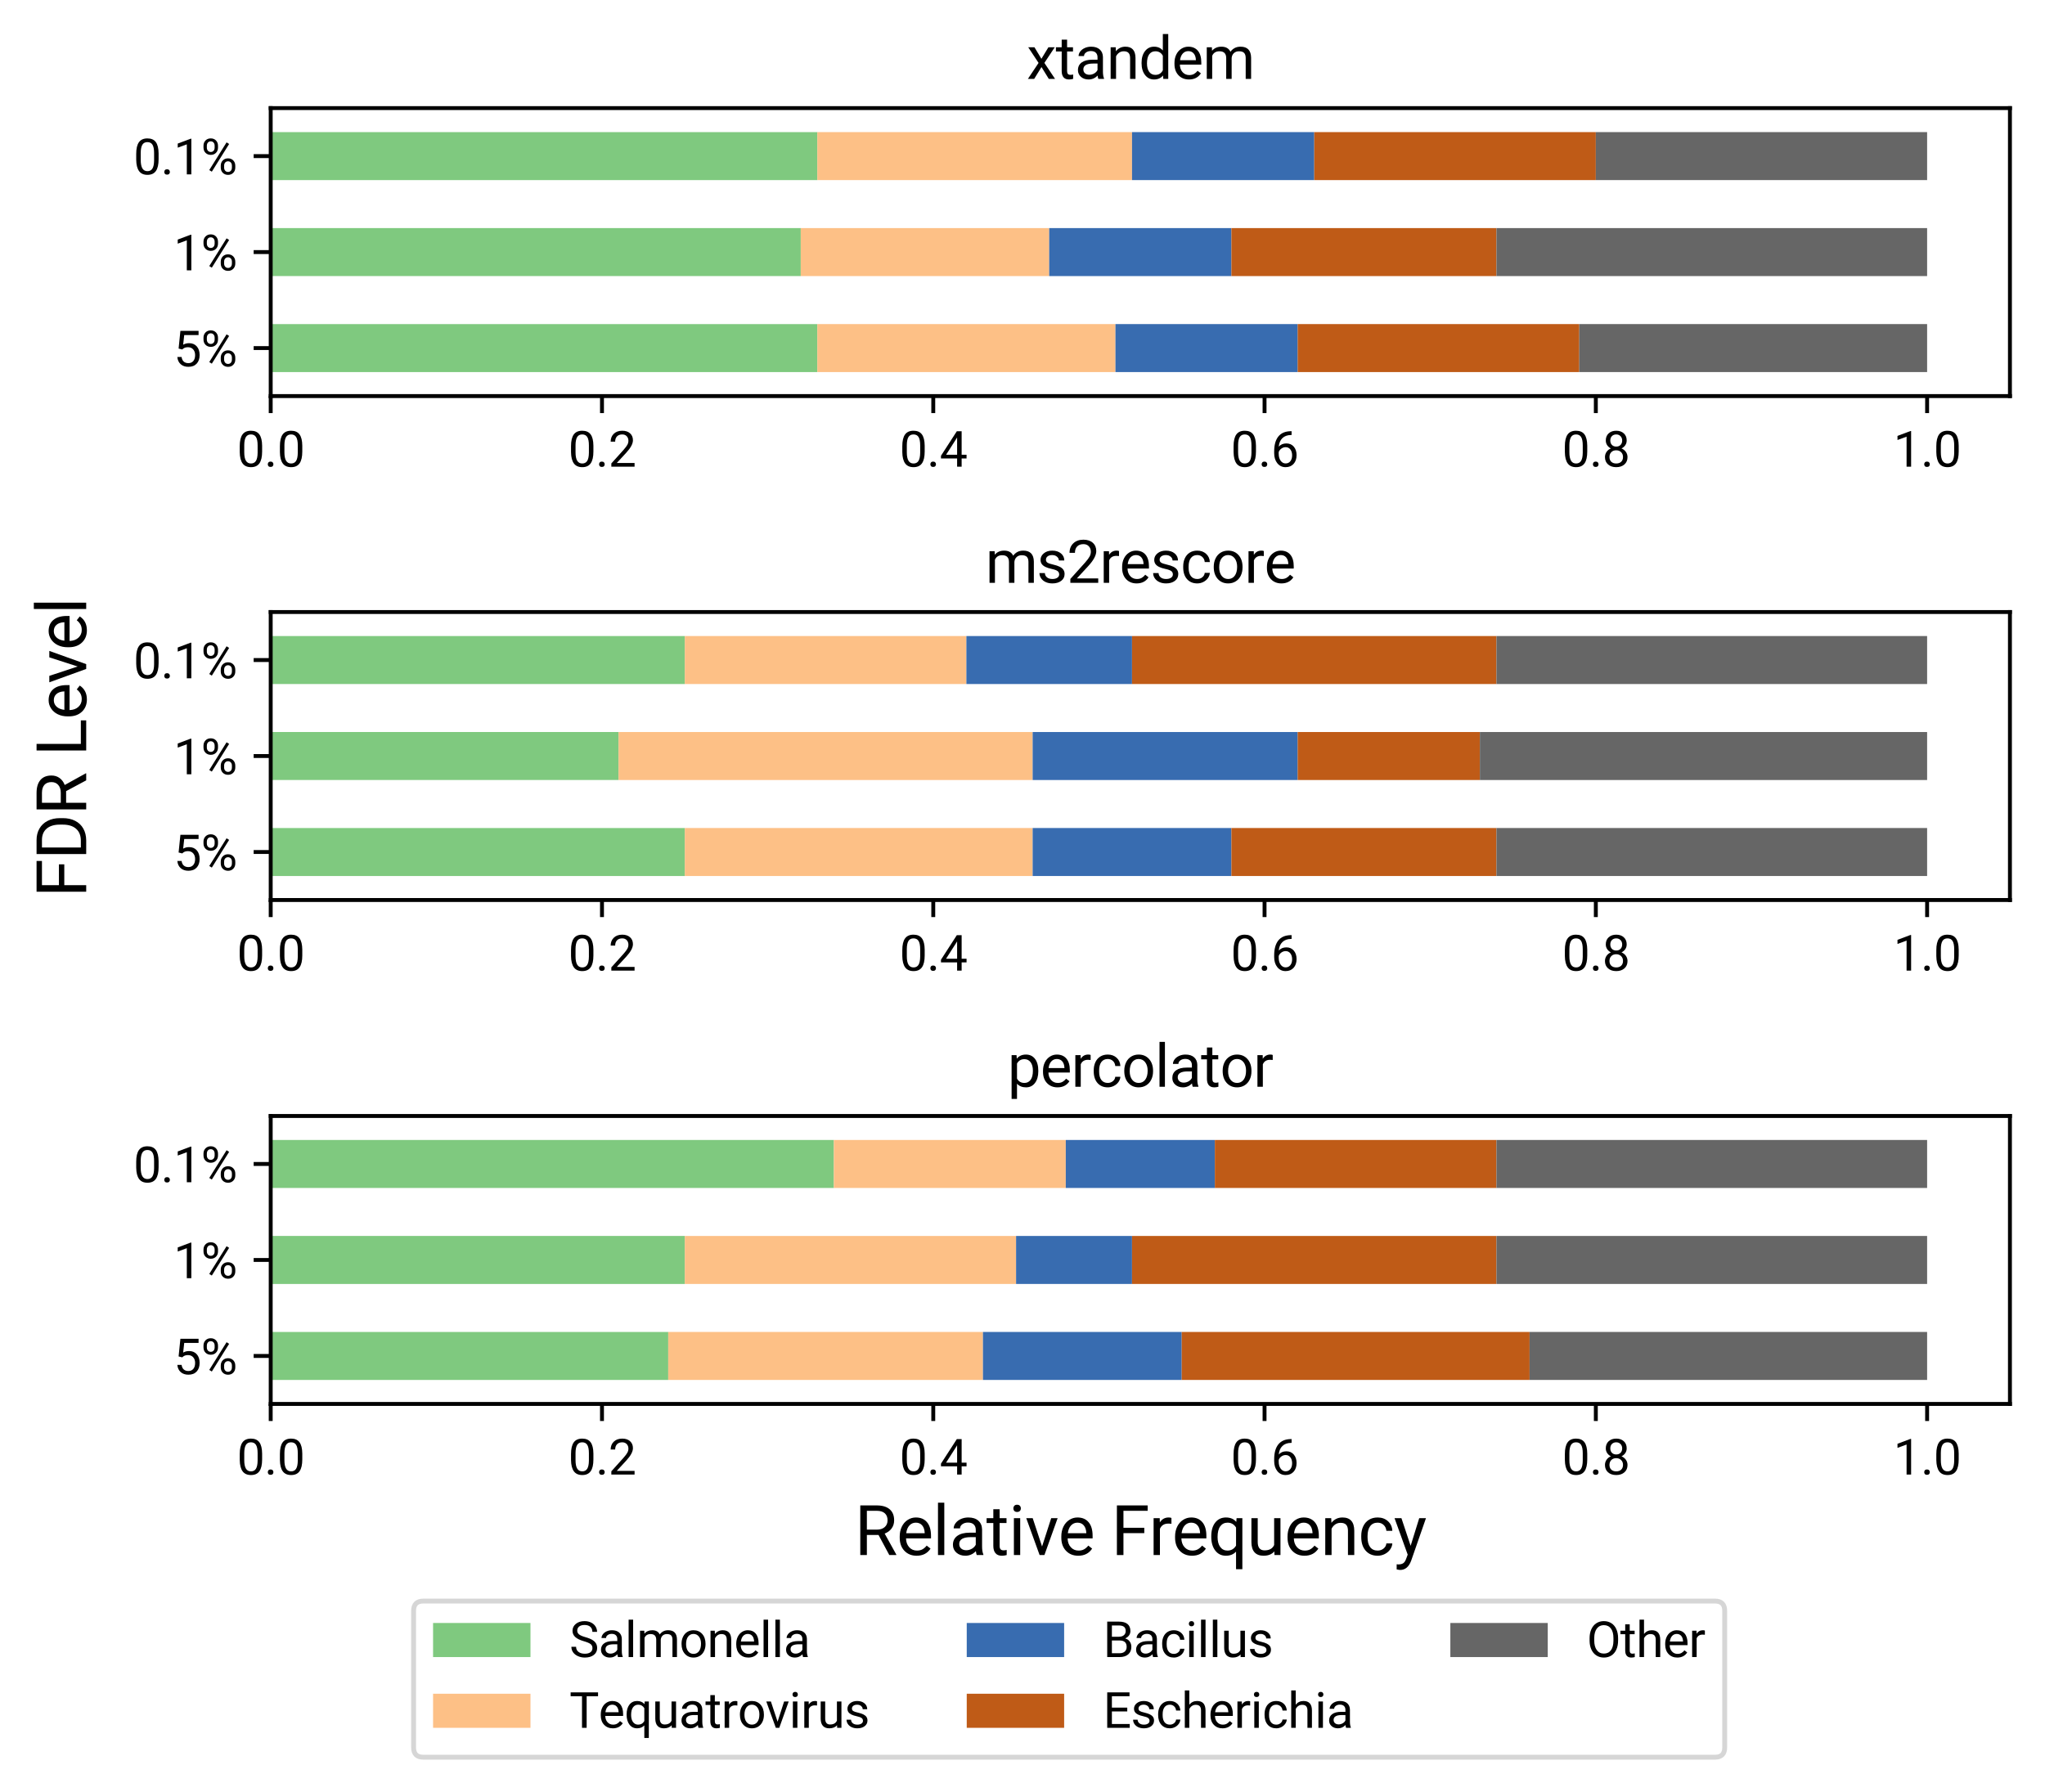 <?xml version="1.0" encoding="utf-8" standalone="no"?>
<!DOCTYPE svg PUBLIC "-//W3C//DTD SVG 1.1//EN"
  "http://www.w3.org/Graphics/SVG/1.1/DTD/svg11.dtd">
<svg xmlns:xlink="http://www.w3.org/1999/xlink" width="419.904pt" height="368.056pt" viewBox="0 0 419.904 368.056" xmlns="http://www.w3.org/2000/svg" version="1.1">
 <defs>
  <style type="text/css">*{stroke-linejoin: round; stroke-linecap: butt}</style>
 </defs>
 <g id="figure_1">
  <g id="patch_1">
   <path d="M 0 368.056 
L 419.904 368.056 
L 419.904 0 
L 0 0 
z
" style="fill: #ffffff"/>
  </g>
  <g id="axes_1">
   <g id="patch_2">
    <path d="M 55.584 81.336 
L 412.704 81.336 
L 412.704 22.2 
L 55.584 22.2 
z
" style="fill: #ffffff"/>
   </g>
   <g id="patch_3">
    <path d="M 55.584 76.408 
L 167.822 76.408 
L 167.822 66.552 
L 55.584 66.552 
z
" clip-path="url(#p99639197a6)" style="fill: #7fc97f"/>
   </g>
   <g id="patch_4">
    <path d="M 55.584 56.696 
L 164.421 56.696 
L 164.421 46.84 
L 55.584 46.84 
z
" clip-path="url(#p99639197a6)" style="fill: #7fc97f"/>
   </g>
   <g id="patch_5">
    <path d="M 55.584 36.984 
L 167.822 36.984 
L 167.822 27.128 
L 55.584 27.128 
z
" clip-path="url(#p99639197a6)" style="fill: #7fc97f"/>
   </g>
   <g id="patch_6">
    <path d="M 167.822 76.408 
L 229.042 76.408 
L 229.042 66.552 
L 167.822 66.552 
z
" clip-path="url(#p99639197a6)" style="fill: #fdc086"/>
   </g>
   <g id="patch_7">
    <path d="M 164.421 56.696 
L 215.438 56.696 
L 215.438 46.84 
L 164.421 46.84 
z
" clip-path="url(#p99639197a6)" style="fill: #fdc086"/>
   </g>
   <g id="patch_8">
    <path d="M 167.822 36.984 
L 232.443 36.984 
L 232.443 27.128 
L 167.822 27.128 
z
" clip-path="url(#p99639197a6)" style="fill: #fdc086"/>
   </g>
   <g id="patch_9">
    <path d="M 229.042 76.408 
L 266.455 76.408 
L 266.455 66.552 
L 229.042 66.552 
z
" clip-path="url(#p99639197a6)" style="fill: #386cb0"/>
   </g>
   <g id="patch_10">
    <path d="M 215.438 56.696 
L 252.85 56.696 
L 252.85 46.84 
L 215.438 46.84 
z
" clip-path="url(#p99639197a6)" style="fill: #386cb0"/>
   </g>
   <g id="patch_11">
    <path d="M 232.443 36.984 
L 269.856 36.984 
L 269.856 27.128 
L 232.443 27.128 
z
" clip-path="url(#p99639197a6)" style="fill: #386cb0"/>
   </g>
   <g id="patch_12">
    <path d="M 266.455 76.408 
L 324.274 76.408 
L 324.274 66.552 
L 266.455 66.552 
z
" clip-path="url(#p99639197a6)" style="fill: #bf5b17"/>
   </g>
   <g id="patch_13">
    <path d="M 252.85 56.696 
L 307.269 56.696 
L 307.269 46.84 
L 252.85 46.84 
z
" clip-path="url(#p99639197a6)" style="fill: #bf5b17"/>
   </g>
   <g id="patch_14">
    <path d="M 269.856 36.984 
L 327.675 36.984 
L 327.675 27.128 
L 269.856 27.128 
z
" clip-path="url(#p99639197a6)" style="fill: #bf5b17"/>
   </g>
   <g id="patch_15">
    <path d="M 324.274 76.408 
L 395.698 76.408 
L 395.698 66.552 
L 324.274 66.552 
z
" clip-path="url(#p99639197a6)" style="fill: #666666"/>
   </g>
   <g id="patch_16">
    <path d="M 307.269 56.696 
L 395.698 56.696 
L 395.698 46.84 
L 307.269 46.84 
z
" clip-path="url(#p99639197a6)" style="fill: #666666"/>
   </g>
   <g id="patch_17">
    <path d="M 327.675 36.984 
L 395.698 36.984 
L 395.698 27.128 
L 327.675 27.128 
z
" clip-path="url(#p99639197a6)" style="fill: #666666"/>
   </g>
   <g id="matplotlib.axis_1">
    <g id="xtick_1">
     <g id="line2d_1">
      <defs>
       <path id="m5ec16ab74c" d="M 0 0 
L 0 3.5 
" style="stroke: #000000; stroke-width: 0.8"/>
      </defs>
      <g>
       <use xlink:href="#m5ec16ab74c" x="55.584" y="81.336" style="stroke: #000000; stroke-width: 0.8"/>
      </g>
     </g>
     <g id="text_1">
      <!-- 0.0 -->
      <g transform="translate(48.653 95.836) scale(0.1 -0.1)">
       <defs>
        <path id="Roboto-Regular-30" d="M 3231 1941 
Q 3231 925 2884 431 
Q 2538 -63 1800 -63 
Q 1072 -63 722 420 
Q 372 903 359 1863 
L 359 2634 
Q 359 3638 706 4125 
Q 1053 4613 1794 4613 
Q 2528 4613 2875 4142 
Q 3222 3672 3231 2691 
L 3231 1941 
z
M 2653 2731 
Q 2653 3466 2447 3802 
Q 2241 4138 1794 4138 
Q 1350 4138 1147 3803 
Q 944 3469 938 2775 
L 938 1850 
Q 938 1113 1152 761 
Q 1366 409 1800 409 
Q 2228 409 2436 740 
Q 2644 1072 2653 1784 
L 2653 2731 
z
" transform="scale(0.016)"/>
        <path id="Roboto-Regular-2e" d="M 450 303 
Q 450 453 539 553 
Q 628 653 806 653 
Q 984 653 1076 553 
Q 1169 453 1169 303 
Q 1169 159 1076 62 
Q 984 -34 806 -34 
Q 628 -34 539 62 
Q 450 159 450 303 
z
" transform="scale(0.016)"/>
       </defs>
       <use xlink:href="#Roboto-Regular-30"/>
       <use xlink:href="#Roboto-Regular-2e" x="56.152"/>
       <use xlink:href="#Roboto-Regular-30" x="82.471"/>
      </g>
     </g>
    </g>
    <g id="xtick_2">
     <g id="line2d_2">
      <g>
       <use xlink:href="#m5ec16ab74c" x="123.607" y="81.336" style="stroke: #000000; stroke-width: 0.8"/>
      </g>
     </g>
     <g id="text_2">
      <!-- 0.2 -->
      <g transform="translate(116.676 95.836) scale(0.1 -0.1)">
       <defs>
        <path id="Roboto-Regular-32" d="M 3359 0 
L 378 0 
L 378 416 
L 1953 2166 
Q 2303 2563 2436 2811 
Q 2569 3059 2569 3325 
Q 2569 3681 2353 3909 
Q 2138 4138 1778 4138 
Q 1347 4138 1108 3892 
Q 869 3647 869 3209 
L 291 3209 
Q 291 3838 695 4225 
Q 1100 4613 1778 4613 
Q 2413 4613 2781 4280 
Q 3150 3947 3150 3394 
Q 3150 2722 2294 1794 
L 1075 472 
L 3359 472 
L 3359 0 
z
" transform="scale(0.016)"/>
       </defs>
       <use xlink:href="#Roboto-Regular-30"/>
       <use xlink:href="#Roboto-Regular-2e" x="56.152"/>
       <use xlink:href="#Roboto-Regular-32" x="82.471"/>
      </g>
     </g>
    </g>
    <g id="xtick_3">
     <g id="line2d_3">
      <g>
       <use xlink:href="#m5ec16ab74c" x="191.63" y="81.336" style="stroke: #000000; stroke-width: 0.8"/>
      </g>
     </g>
     <g id="text_3">
      <!-- 0.4 -->
      <g transform="translate(184.698 95.836) scale(0.1 -0.1)">
       <defs>
        <path id="Roboto-Regular-34" d="M 2819 1528 
L 3450 1528 
L 3450 1056 
L 2819 1056 
L 2819 0 
L 2238 0 
L 2238 1056 
L 166 1056 
L 166 1397 
L 2203 4550 
L 2819 4550 
L 2819 1528 
z
M 822 1528 
L 2238 1528 
L 2238 3759 
L 2169 3634 
L 822 1528 
z
" transform="scale(0.016)"/>
       </defs>
       <use xlink:href="#Roboto-Regular-30"/>
       <use xlink:href="#Roboto-Regular-2e" x="56.152"/>
       <use xlink:href="#Roboto-Regular-34" x="82.471"/>
      </g>
     </g>
    </g>
    <g id="xtick_4">
     <g id="line2d_4">
      <g>
       <use xlink:href="#m5ec16ab74c" x="259.653" y="81.336" style="stroke: #000000; stroke-width: 0.8"/>
      </g>
     </g>
     <g id="text_4">
      <!-- 0.6 -->
      <g transform="translate(252.721 95.836) scale(0.1 -0.1)">
       <defs>
        <path id="Roboto-Regular-36" d="M 2647 4553 
L 2647 4063 
L 2541 4063 
Q 1866 4050 1466 3662 
Q 1066 3275 1003 2572 
Q 1363 2984 1984 2984 
Q 2578 2984 2933 2565 
Q 3288 2147 3288 1484 
Q 3288 781 2905 359 
Q 2522 -63 1878 -63 
Q 1225 -63 819 439 
Q 413 941 413 1731 
L 413 1953 
Q 413 3209 948 3873 
Q 1484 4538 2544 4553 
L 2647 4553 
z
M 1888 2503 
Q 1591 2503 1341 2325 
Q 1091 2147 994 1878 
L 994 1666 
Q 994 1103 1247 759 
Q 1500 416 1878 416 
Q 2269 416 2492 703 
Q 2716 991 2716 1456 
Q 2716 1925 2489 2214 
Q 2263 2503 1888 2503 
z
" transform="scale(0.016)"/>
       </defs>
       <use xlink:href="#Roboto-Regular-30"/>
       <use xlink:href="#Roboto-Regular-2e" x="56.152"/>
       <use xlink:href="#Roboto-Regular-36" x="82.471"/>
      </g>
     </g>
    </g>
    <g id="xtick_5">
     <g id="line2d_5">
      <g>
       <use xlink:href="#m5ec16ab74c" x="327.675" y="81.336" style="stroke: #000000; stroke-width: 0.8"/>
      </g>
     </g>
     <g id="text_5">
      <!-- 0.8 -->
      <g transform="translate(320.744 95.836) scale(0.1 -0.1)">
       <defs>
        <path id="Roboto-Regular-38" d="M 3138 3363 
Q 3138 3022 2958 2756 
Q 2778 2491 2472 2341 
Q 2828 2188 3036 1894 
Q 3244 1600 3244 1228 
Q 3244 638 2845 287 
Q 2447 -63 1797 -63 
Q 1141 -63 745 289 
Q 350 641 350 1228 
Q 350 1597 551 1894 
Q 753 2191 1109 2344 
Q 806 2494 631 2759 
Q 456 3025 456 3363 
Q 456 3938 825 4275 
Q 1194 4613 1797 4613 
Q 2397 4613 2767 4275 
Q 3138 3938 3138 3363 
z
M 2666 1241 
Q 2666 1622 2423 1862 
Q 2181 2103 1790 2103 
Q 1400 2103 1164 1865 
Q 928 1628 928 1240 
Q 928 853 1158 631 
Q 1388 409 1797 409 
Q 2203 409 2434 632 
Q 2666 856 2666 1241 
z
M 1797 4138 
Q 1456 4138 1245 3927 
Q 1034 3716 1034 3353 
Q 1034 3006 1242 2792 
Q 1450 2578 1797 2578 
Q 2144 2578 2351 2792 
Q 2559 3006 2559 3353 
Q 2559 3700 2343 3919 
Q 2128 4138 1797 4138 
z
" transform="scale(0.016)"/>
       </defs>
       <use xlink:href="#Roboto-Regular-30"/>
       <use xlink:href="#Roboto-Regular-2e" x="56.152"/>
       <use xlink:href="#Roboto-Regular-38" x="82.471"/>
      </g>
     </g>
    </g>
    <g id="xtick_6">
     <g id="line2d_6">
      <g>
       <use xlink:href="#m5ec16ab74c" x="395.698" y="81.336" style="stroke: #000000; stroke-width: 0.8"/>
      </g>
     </g>
     <g id="text_6">
      <!-- 1.0 -->
      <g transform="translate(388.767 95.836) scale(0.1 -0.1)">
       <defs>
        <path id="Roboto-Regular-31" d="M 2278 0 
L 1697 0 
L 1697 3853 
L 531 3425 
L 531 3950 
L 2188 4572 
L 2278 4572 
L 2278 0 
z
" transform="scale(0.016)"/>
       </defs>
       <use xlink:href="#Roboto-Regular-31"/>
       <use xlink:href="#Roboto-Regular-2e" x="56.152"/>
       <use xlink:href="#Roboto-Regular-30" x="82.471"/>
      </g>
     </g>
    </g>
   </g>
   <g id="matplotlib.axis_2">
    <g id="ytick_1">
     <g id="line2d_7">
      <defs>
       <path id="m166ae9e711" d="M 0 0 
L -3.5 0 
" style="stroke: #000000; stroke-width: 0.8"/>
      </defs>
      <g>
       <use xlink:href="#m166ae9e711" x="55.584" y="71.48" style="stroke: #000000; stroke-width: 0.8"/>
      </g>
     </g>
     <g id="text_7">
      <!-- 5% -->
      <g transform="translate(35.643 75.23) scale(0.1 -0.1)">
       <defs>
        <path id="Roboto-Regular-35" d="M 644 2281 
L 875 4550 
L 3206 4550 
L 3206 4016 
L 1366 4016 
L 1228 2775 
Q 1563 2972 1988 2972 
Q 2609 2972 2975 2561 
Q 3341 2150 3341 1450 
Q 3341 747 2961 342 
Q 2581 -63 1900 -63 
Q 1297 -63 915 271 
Q 534 606 481 1197 
L 1028 1197 
Q 1081 806 1306 607 
Q 1531 409 1900 409 
Q 2303 409 2533 684 
Q 2763 959 2763 1444 
Q 2763 1900 2514 2176 
Q 2266 2453 1853 2453 
Q 1475 2453 1259 2288 
L 1106 2163 
L 644 2281 
z
" transform="scale(0.016)"/>
        <path id="Roboto-Regular-25" d="M 328 3675 
Q 328 4084 589 4350 
Q 850 4616 1259 4616 
Q 1675 4616 1933 4348 
Q 2191 4081 2191 3656 
L 2191 3434 
Q 2191 3022 1930 2761 
Q 1669 2500 1266 2500 
Q 859 2500 593 2761 
Q 328 3022 328 3456 
L 328 3675 
z
M 759 3434 
Q 759 3191 896 3033 
Q 1034 2875 1266 2875 
Q 1488 2875 1623 3028 
Q 1759 3181 1759 3447 
L 1759 3675 
Q 1759 3919 1625 4078 
Q 1491 4238 1259 4238 
Q 1028 4238 893 4078 
Q 759 3919 759 3663 
L 759 3434 
z
M 2544 1116 
Q 2544 1525 2805 1789 
Q 3066 2053 3475 2053 
Q 3884 2053 4146 1790 
Q 4409 1528 4409 1094 
L 4409 872 
Q 4409 463 4148 198 
Q 3888 -66 3481 -66 
Q 3075 -66 2809 195 
Q 2544 456 2544 891 
L 2544 1116 
z
M 2975 872 
Q 2975 625 3112 467 
Q 3250 309 3481 309 
Q 3706 309 3840 464 
Q 3975 619 3975 884 
L 3975 1116 
Q 3975 1363 3839 1519 
Q 3703 1675 3475 1675 
Q 3253 1675 3114 1520 
Q 2975 1366 2975 1103 
L 2975 872 
z
M 1397 344 
L 1069 550 
L 3291 4106 
L 3619 3900 
L 1397 344 
z
" transform="scale(0.016)"/>
       </defs>
       <use xlink:href="#Roboto-Regular-35"/>
       <use xlink:href="#Roboto-Regular-25" x="56.152"/>
      </g>
     </g>
    </g>
    <g id="ytick_2">
     <g id="line2d_8">
      <g>
       <use xlink:href="#m166ae9e711" x="55.584" y="51.768" style="stroke: #000000; stroke-width: 0.8"/>
      </g>
     </g>
     <g id="text_8">
      <!-- 1% -->
      <g transform="translate(35.643 55.518) scale(0.1 -0.1)">
       <use xlink:href="#Roboto-Regular-31"/>
       <use xlink:href="#Roboto-Regular-25" x="56.152"/>
      </g>
     </g>
    </g>
    <g id="ytick_3">
     <g id="line2d_9">
      <g>
       <use xlink:href="#m166ae9e711" x="55.584" y="32.056" style="stroke: #000000; stroke-width: 0.8"/>
      </g>
     </g>
     <g id="text_9">
      <!-- 0.1% -->
      <g transform="translate(27.396 35.806) scale(0.1 -0.1)">
       <use xlink:href="#Roboto-Regular-30"/>
       <use xlink:href="#Roboto-Regular-2e" x="56.152"/>
       <use xlink:href="#Roboto-Regular-31" x="82.471"/>
       <use xlink:href="#Roboto-Regular-25" x="138.623"/>
      </g>
     </g>
    </g>
   </g>
   <g id="patch_18">
    <path d="M 55.584 81.336 
L 55.584 22.2 
" style="fill: none; stroke: #000000; stroke-width: 0.8; stroke-linejoin: miter; stroke-linecap: square"/>
   </g>
   <g id="patch_19">
    <path d="M 412.704 81.336 
L 412.704 22.2 
" style="fill: none; stroke: #000000; stroke-width: 0.8; stroke-linejoin: miter; stroke-linecap: square"/>
   </g>
   <g id="patch_20">
    <path d="M 55.584 81.336 
L 412.704 81.336 
" style="fill: none; stroke: #000000; stroke-width: 0.8; stroke-linejoin: miter; stroke-linecap: square"/>
   </g>
   <g id="patch_21">
    <path d="M 55.584 22.2 
L 412.704 22.2 
" style="fill: none; stroke: #000000; stroke-width: 0.8; stroke-linejoin: miter; stroke-linecap: square"/>
   </g>
   <g id="text_10">
    <!-- xtandem -->
    <g transform="translate(210.815 16.2) scale(0.12 -0.12)">
     <defs>
      <path id="Roboto-Regular-78" d="M 1572 2147 
L 2322 3381 
L 2997 3381 
L 1891 1709 
L 3031 0 
L 2363 0 
L 1581 1266 
L 800 0 
L 128 0 
L 1269 1709 
L 163 3381 
L 831 3381 
L 1572 2147 
z
" transform="scale(0.016)"/>
      <path id="Roboto-Regular-74" d="M 1222 4200 
L 1222 3381 
L 1853 3381 
L 1853 2934 
L 1222 2934 
L 1222 838 
Q 1222 634 1306 532 
Q 1391 431 1594 431 
Q 1694 431 1869 469 
L 1869 0 
Q 1641 -63 1425 -63 
Q 1038 -63 841 171 
Q 644 406 644 838 
L 644 2934 
L 28 2934 
L 28 3381 
L 644 3381 
L 644 4200 
L 1222 4200 
z
" transform="scale(0.016)"/>
      <path id="Roboto-Regular-61" d="M 2525 0 
Q 2475 100 2444 356 
Q 2041 -63 1481 -63 
Q 981 -63 661 220 
Q 341 503 341 938 
Q 341 1466 742 1758 
Q 1144 2050 1872 2050 
L 2434 2050 
L 2434 2316 
Q 2434 2619 2253 2798 
Q 2072 2978 1719 2978 
Q 1409 2978 1200 2822 
Q 991 2666 991 2444 
L 409 2444 
Q 409 2697 589 2933 
Q 769 3169 1076 3306 
Q 1384 3444 1753 3444 
Q 2338 3444 2669 3151 
Q 3000 2859 3013 2347 
L 3013 791 
Q 3013 325 3131 50 
L 3131 0 
L 2525 0 
z
M 1566 441 
Q 1838 441 2081 581 
Q 2325 722 2434 947 
L 2434 1641 
L 1981 1641 
Q 919 1641 919 1019 
Q 919 747 1100 594 
Q 1281 441 1566 441 
z
" transform="scale(0.016)"/>
      <path id="Roboto-Regular-6e" d="M 984 3381 
L 1003 2956 
Q 1391 3444 2016 3444 
Q 3088 3444 3097 2234 
L 3097 0 
L 2519 0 
L 2519 2238 
Q 2516 2603 2352 2778 
Q 2188 2953 1841 2953 
Q 1559 2953 1346 2803 
Q 1134 2653 1016 2409 
L 1016 0 
L 438 0 
L 438 3381 
L 984 3381 
z
" transform="scale(0.016)"/>
      <path id="Roboto-Regular-64" d="M 297 1719 
Q 297 2497 665 2970 
Q 1034 3444 1631 3444 
Q 2225 3444 2572 3038 
L 2572 4800 
L 3150 4800 
L 3150 0 
L 2619 0 
L 2591 363 
Q 2244 -63 1625 -63 
Q 1038 -63 667 418 
Q 297 900 297 1675 
L 297 1719 
z
M 875 1653 
Q 875 1078 1112 753 
Q 1350 428 1769 428 
Q 2319 428 2572 922 
L 2572 2475 
Q 2313 2953 1775 2953 
Q 1350 2953 1112 2625 
Q 875 2297 875 1653 
z
" transform="scale(0.016)"/>
      <path id="Roboto-Regular-65" d="M 1841 -63 
Q 1153 -63 722 389 
Q 291 841 291 1597 
L 291 1703 
Q 291 2206 483 2601 
Q 675 2997 1020 3220 
Q 1366 3444 1769 3444 
Q 2428 3444 2793 3009 
Q 3159 2575 3159 1766 
L 3159 1525 
L 869 1525 
Q 881 1025 1161 717 
Q 1441 409 1872 409 
Q 2178 409 2390 534 
Q 2603 659 2763 866 
L 3116 591 
Q 2691 -63 1841 -63 
z
M 1769 2969 
Q 1419 2969 1181 2714 
Q 944 2459 888 2000 
L 2581 2000 
L 2581 2044 
Q 2556 2484 2343 2726 
Q 2131 2969 1769 2969 
z
" transform="scale(0.016)"/>
      <path id="Roboto-Regular-6d" d="M 981 3381 
L 997 3006 
Q 1369 3444 2000 3444 
Q 2709 3444 2966 2900 
Q 3134 3144 3404 3294 
Q 3675 3444 4044 3444 
Q 5156 3444 5175 2266 
L 5175 0 
L 4597 0 
L 4597 2231 
Q 4597 2594 4431 2773 
Q 4266 2953 3875 2953 
Q 3553 2953 3340 2761 
Q 3128 2569 3094 2244 
L 3094 0 
L 2513 0 
L 2513 2216 
Q 2513 2953 1791 2953 
Q 1222 2953 1013 2469 
L 1013 0 
L 434 0 
L 434 3381 
L 981 3381 
z
" transform="scale(0.016)"/>
     </defs>
     <use xlink:href="#Roboto-Regular-78"/>
     <use xlink:href="#Roboto-Regular-74" x="49.561"/>
     <use xlink:href="#Roboto-Regular-61" x="82.227"/>
     <use xlink:href="#Roboto-Regular-6e" x="136.621"/>
     <use xlink:href="#Roboto-Regular-64" x="191.797"/>
     <use xlink:href="#Roboto-Regular-65" x="248.193"/>
     <use xlink:href="#Roboto-Regular-6d" x="301.172"/>
    </g>
   </g>
  </g>
  <g id="axes_2">
   <g id="patch_22">
    <path d="M 55.584 184.824 
L 412.704 184.824 
L 412.704 125.688 
L 55.584 125.688 
z
" style="fill: #ffffff"/>
   </g>
   <g id="patch_23">
    <path d="M 55.584 179.896 
L 140.613 179.896 
L 140.613 170.04 
L 55.584 170.04 
z
" clip-path="url(#pffa9eb3786)" style="fill: #7fc97f"/>
   </g>
   <g id="patch_24">
    <path d="M 55.584 160.184 
L 127.008 160.184 
L 127.008 150.328 
L 55.584 150.328 
z
" clip-path="url(#pffa9eb3786)" style="fill: #7fc97f"/>
   </g>
   <g id="patch_25">
    <path d="M 55.584 140.472 
L 140.613 140.472 
L 140.613 130.616 
L 55.584 130.616 
z
" clip-path="url(#pffa9eb3786)" style="fill: #7fc97f"/>
   </g>
   <g id="patch_26">
    <path d="M 140.613 179.896 
L 212.037 179.896 
L 212.037 170.04 
L 140.613 170.04 
z
" clip-path="url(#pffa9eb3786)" style="fill: #fdc086"/>
   </g>
   <g id="patch_27">
    <path d="M 127.008 160.184 
L 212.037 160.184 
L 212.037 150.328 
L 127.008 150.328 
z
" clip-path="url(#pffa9eb3786)" style="fill: #fdc086"/>
   </g>
   <g id="patch_28">
    <path d="M 140.613 140.472 
L 198.432 140.472 
L 198.432 130.616 
L 140.613 130.616 
z
" clip-path="url(#pffa9eb3786)" style="fill: #fdc086"/>
   </g>
   <g id="patch_29">
    <path d="M 212.037 179.896 
L 252.85 179.896 
L 252.85 170.04 
L 212.037 170.04 
z
" clip-path="url(#pffa9eb3786)" style="fill: #386cb0"/>
   </g>
   <g id="patch_30">
    <path d="M 212.037 160.184 
L 266.455 160.184 
L 266.455 150.328 
L 212.037 150.328 
z
" clip-path="url(#pffa9eb3786)" style="fill: #386cb0"/>
   </g>
   <g id="patch_31">
    <path d="M 198.432 140.472 
L 232.443 140.472 
L 232.443 130.616 
L 198.432 130.616 
z
" clip-path="url(#pffa9eb3786)" style="fill: #386cb0"/>
   </g>
   <g id="patch_32">
    <path d="M 252.85 179.896 
L 307.269 179.896 
L 307.269 170.04 
L 252.85 170.04 
z
" clip-path="url(#pffa9eb3786)" style="fill: #bf5b17"/>
   </g>
   <g id="patch_33">
    <path d="M 266.455 160.184 
L 303.867 160.184 
L 303.867 150.328 
L 266.455 150.328 
z
" clip-path="url(#pffa9eb3786)" style="fill: #bf5b17"/>
   </g>
   <g id="patch_34">
    <path d="M 232.443 140.472 
L 307.269 140.472 
L 307.269 130.616 
L 232.443 130.616 
z
" clip-path="url(#pffa9eb3786)" style="fill: #bf5b17"/>
   </g>
   <g id="patch_35">
    <path d="M 307.269 179.896 
L 395.698 179.896 
L 395.698 170.04 
L 307.269 170.04 
z
" clip-path="url(#pffa9eb3786)" style="fill: #666666"/>
   </g>
   <g id="patch_36">
    <path d="M 303.867 160.184 
L 395.698 160.184 
L 395.698 150.328 
L 303.867 150.328 
z
" clip-path="url(#pffa9eb3786)" style="fill: #666666"/>
   </g>
   <g id="patch_37">
    <path d="M 307.269 140.472 
L 395.698 140.472 
L 395.698 130.616 
L 307.269 130.616 
z
" clip-path="url(#pffa9eb3786)" style="fill: #666666"/>
   </g>
   <g id="matplotlib.axis_3">
    <g id="xtick_7">
     <g id="line2d_10">
      <g>
       <use xlink:href="#m5ec16ab74c" x="55.584" y="184.824" style="stroke: #000000; stroke-width: 0.8"/>
      </g>
     </g>
     <g id="text_11">
      <!-- 0.0 -->
      <g transform="translate(48.653 199.324) scale(0.1 -0.1)">
       <use xlink:href="#Roboto-Regular-30"/>
       <use xlink:href="#Roboto-Regular-2e" x="56.152"/>
       <use xlink:href="#Roboto-Regular-30" x="82.471"/>
      </g>
     </g>
    </g>
    <g id="xtick_8">
     <g id="line2d_11">
      <g>
       <use xlink:href="#m5ec16ab74c" x="123.607" y="184.824" style="stroke: #000000; stroke-width: 0.8"/>
      </g>
     </g>
     <g id="text_12">
      <!-- 0.2 -->
      <g transform="translate(116.676 199.324) scale(0.1 -0.1)">
       <use xlink:href="#Roboto-Regular-30"/>
       <use xlink:href="#Roboto-Regular-2e" x="56.152"/>
       <use xlink:href="#Roboto-Regular-32" x="82.471"/>
      </g>
     </g>
    </g>
    <g id="xtick_9">
     <g id="line2d_12">
      <g>
       <use xlink:href="#m5ec16ab74c" x="191.63" y="184.824" style="stroke: #000000; stroke-width: 0.8"/>
      </g>
     </g>
     <g id="text_13">
      <!-- 0.4 -->
      <g transform="translate(184.698 199.324) scale(0.1 -0.1)">
       <use xlink:href="#Roboto-Regular-30"/>
       <use xlink:href="#Roboto-Regular-2e" x="56.152"/>
       <use xlink:href="#Roboto-Regular-34" x="82.471"/>
      </g>
     </g>
    </g>
    <g id="xtick_10">
     <g id="line2d_13">
      <g>
       <use xlink:href="#m5ec16ab74c" x="259.653" y="184.824" style="stroke: #000000; stroke-width: 0.8"/>
      </g>
     </g>
     <g id="text_14">
      <!-- 0.6 -->
      <g transform="translate(252.721 199.324) scale(0.1 -0.1)">
       <use xlink:href="#Roboto-Regular-30"/>
       <use xlink:href="#Roboto-Regular-2e" x="56.152"/>
       <use xlink:href="#Roboto-Regular-36" x="82.471"/>
      </g>
     </g>
    </g>
    <g id="xtick_11">
     <g id="line2d_14">
      <g>
       <use xlink:href="#m5ec16ab74c" x="327.675" y="184.824" style="stroke: #000000; stroke-width: 0.8"/>
      </g>
     </g>
     <g id="text_15">
      <!-- 0.8 -->
      <g transform="translate(320.744 199.324) scale(0.1 -0.1)">
       <use xlink:href="#Roboto-Regular-30"/>
       <use xlink:href="#Roboto-Regular-2e" x="56.152"/>
       <use xlink:href="#Roboto-Regular-38" x="82.471"/>
      </g>
     </g>
    </g>
    <g id="xtick_12">
     <g id="line2d_15">
      <g>
       <use xlink:href="#m5ec16ab74c" x="395.698" y="184.824" style="stroke: #000000; stroke-width: 0.8"/>
      </g>
     </g>
     <g id="text_16">
      <!-- 1.0 -->
      <g transform="translate(388.767 199.324) scale(0.1 -0.1)">
       <use xlink:href="#Roboto-Regular-31"/>
       <use xlink:href="#Roboto-Regular-2e" x="56.152"/>
       <use xlink:href="#Roboto-Regular-30" x="82.471"/>
      </g>
     </g>
    </g>
   </g>
   <g id="matplotlib.axis_4">
    <g id="ytick_4">
     <g id="line2d_16">
      <g>
       <use xlink:href="#m166ae9e711" x="55.584" y="174.968" style="stroke: #000000; stroke-width: 0.8"/>
      </g>
     </g>
     <g id="text_17">
      <!-- 5% -->
      <g transform="translate(35.643 178.718) scale(0.1 -0.1)">
       <use xlink:href="#Roboto-Regular-35"/>
       <use xlink:href="#Roboto-Regular-25" x="56.152"/>
      </g>
     </g>
    </g>
    <g id="ytick_5">
     <g id="line2d_17">
      <g>
       <use xlink:href="#m166ae9e711" x="55.584" y="155.256" style="stroke: #000000; stroke-width: 0.8"/>
      </g>
     </g>
     <g id="text_18">
      <!-- 1% -->
      <g transform="translate(35.643 159.006) scale(0.1 -0.1)">
       <use xlink:href="#Roboto-Regular-31"/>
       <use xlink:href="#Roboto-Regular-25" x="56.152"/>
      </g>
     </g>
    </g>
    <g id="ytick_6">
     <g id="line2d_18">
      <g>
       <use xlink:href="#m166ae9e711" x="55.584" y="135.544" style="stroke: #000000; stroke-width: 0.8"/>
      </g>
     </g>
     <g id="text_19">
      <!-- 0.1% -->
      <g transform="translate(27.396 139.294) scale(0.1 -0.1)">
       <use xlink:href="#Roboto-Regular-30"/>
       <use xlink:href="#Roboto-Regular-2e" x="56.152"/>
       <use xlink:href="#Roboto-Regular-31" x="82.471"/>
       <use xlink:href="#Roboto-Regular-25" x="138.623"/>
      </g>
     </g>
    </g>
   </g>
   <g id="patch_38">
    <path d="M 55.584 184.824 
L 55.584 125.688 
" style="fill: none; stroke: #000000; stroke-width: 0.8; stroke-linejoin: miter; stroke-linecap: square"/>
   </g>
   <g id="patch_39">
    <path d="M 412.704 184.824 
L 412.704 125.688 
" style="fill: none; stroke: #000000; stroke-width: 0.8; stroke-linejoin: miter; stroke-linecap: square"/>
   </g>
   <g id="patch_40">
    <path d="M 55.584 184.824 
L 412.704 184.824 
" style="fill: none; stroke: #000000; stroke-width: 0.8; stroke-linejoin: miter; stroke-linecap: square"/>
   </g>
   <g id="patch_41">
    <path d="M 55.584 125.688 
L 412.704 125.688 
" style="fill: none; stroke: #000000; stroke-width: 0.8; stroke-linejoin: miter; stroke-linecap: square"/>
   </g>
   <g id="text_20">
    <!-- ms2rescore -->
    <g transform="translate(202.347 119.688) scale(0.12 -0.12)">
     <defs>
      <path id="Roboto-Regular-73" d="M 2406 897 
Q 2406 1131 2229 1261 
Q 2053 1391 1614 1484 
Q 1175 1578 917 1709 
Q 659 1841 536 2022 
Q 413 2203 413 2453 
Q 413 2869 764 3156 
Q 1116 3444 1663 3444 
Q 2238 3444 2595 3147 
Q 2953 2850 2953 2388 
L 2372 2388 
Q 2372 2625 2170 2797 
Q 1969 2969 1663 2969 
Q 1347 2969 1169 2831 
Q 991 2694 991 2472 
Q 991 2263 1156 2156 
Q 1322 2050 1755 1953 
Q 2188 1856 2456 1722 
Q 2725 1588 2854 1398 
Q 2984 1209 2984 938 
Q 2984 484 2621 210 
Q 2259 -63 1681 -63 
Q 1275 -63 962 81 
Q 650 225 473 483 
Q 297 741 297 1041 
L 875 1041 
Q 891 750 1108 579 
Q 1325 409 1681 409 
Q 2009 409 2207 542 
Q 2406 675 2406 897 
z
" transform="scale(0.016)"/>
      <path id="Roboto-Regular-72" d="M 2072 2863 
Q 1941 2884 1788 2884 
Q 1219 2884 1016 2400 
L 1016 0 
L 438 0 
L 438 3381 
L 1000 3381 
L 1009 2991 
Q 1294 3444 1816 3444 
Q 1984 3444 2072 3400 
L 2072 2863 
z
" transform="scale(0.016)"/>
      <path id="Roboto-Regular-63" d="M 1794 409 
Q 2103 409 2334 596 
Q 2566 784 2591 1066 
L 3138 1066 
Q 3122 775 2937 512 
Q 2753 250 2445 93 
Q 2138 -63 1794 -63 
Q 1103 -63 695 398 
Q 288 859 288 1659 
L 288 1756 
Q 288 2250 469 2634 
Q 650 3019 989 3231 
Q 1328 3444 1791 3444 
Q 2359 3444 2736 3103 
Q 3113 2763 3138 2219 
L 2591 2219 
Q 2566 2547 2342 2758 
Q 2119 2969 1791 2969 
Q 1350 2969 1108 2651 
Q 866 2334 866 1734 
L 866 1625 
Q 866 1041 1106 725 
Q 1347 409 1794 409 
z
" transform="scale(0.016)"/>
      <path id="Roboto-Regular-6f" d="M 284 1722 
Q 284 2219 479 2616 
Q 675 3013 1023 3228 
Q 1372 3444 1819 3444 
Q 2509 3444 2936 2966 
Q 3363 2488 3363 1694 
L 3363 1653 
Q 3363 1159 3173 767 
Q 2984 375 2632 156 
Q 2281 -63 1825 -63 
Q 1138 -63 711 415 
Q 284 894 284 1681 
L 284 1722 
z
M 866 1653 
Q 866 1091 1127 750 
Q 1388 409 1825 409 
Q 2266 409 2525 754 
Q 2784 1100 2784 1722 
Q 2784 2278 2520 2623 
Q 2256 2969 1819 2969 
Q 1391 2969 1128 2628 
Q 866 2288 866 1653 
z
" transform="scale(0.016)"/>
     </defs>
     <use xlink:href="#Roboto-Regular-6d"/>
     <use xlink:href="#Roboto-Regular-73" x="87.646"/>
     <use xlink:href="#Roboto-Regular-32" x="139.209"/>
     <use xlink:href="#Roboto-Regular-72" x="195.361"/>
     <use xlink:href="#Roboto-Regular-65" x="229.199"/>
     <use xlink:href="#Roboto-Regular-73" x="282.178"/>
     <use xlink:href="#Roboto-Regular-63" x="333.74"/>
     <use xlink:href="#Roboto-Regular-6f" x="386.084"/>
     <use xlink:href="#Roboto-Regular-72" x="443.115"/>
     <use xlink:href="#Roboto-Regular-65" x="476.953"/>
    </g>
   </g>
  </g>
  <g id="axes_3">
   <g id="patch_42">
    <path d="M 55.584 288.312 
L 412.704 288.312 
L 412.704 229.176 
L 55.584 229.176 
z
" style="fill: #ffffff"/>
   </g>
   <g id="patch_43">
    <path d="M 55.584 283.384 
L 137.211 283.384 
L 137.211 273.528 
L 55.584 273.528 
z
" clip-path="url(#pefccb8ba8b)" style="fill: #7fc97f"/>
   </g>
   <g id="patch_44">
    <path d="M 55.584 263.672 
L 140.613 263.672 
L 140.613 253.816 
L 55.584 253.816 
z
" clip-path="url(#pefccb8ba8b)" style="fill: #7fc97f"/>
   </g>
   <g id="patch_45">
    <path d="M 55.584 243.96 
L 171.223 243.96 
L 171.223 234.104 
L 55.584 234.104 
z
" clip-path="url(#pefccb8ba8b)" style="fill: #7fc97f"/>
   </g>
   <g id="patch_46">
    <path d="M 137.211 283.384 
L 201.833 283.384 
L 201.833 273.528 
L 137.211 273.528 
z
" clip-path="url(#pefccb8ba8b)" style="fill: #fdc086"/>
   </g>
   <g id="patch_47">
    <path d="M 140.613 263.672 
L 208.635 263.672 
L 208.635 253.816 
L 140.613 253.816 
z
" clip-path="url(#pefccb8ba8b)" style="fill: #fdc086"/>
   </g>
   <g id="patch_48">
    <path d="M 171.223 243.96 
L 218.839 243.96 
L 218.839 234.104 
L 171.223 234.104 
z
" clip-path="url(#pefccb8ba8b)" style="fill: #fdc086"/>
   </g>
   <g id="patch_49">
    <path d="M 201.833 283.384 
L 242.647 283.384 
L 242.647 273.528 
L 201.833 273.528 
z
" clip-path="url(#pefccb8ba8b)" style="fill: #386cb0"/>
   </g>
   <g id="patch_50">
    <path d="M 208.635 263.672 
L 232.443 263.672 
L 232.443 253.816 
L 208.635 253.816 
z
" clip-path="url(#pefccb8ba8b)" style="fill: #386cb0"/>
   </g>
   <g id="patch_51">
    <path d="M 218.839 243.96 
L 249.449 243.96 
L 249.449 234.104 
L 218.839 234.104 
z
" clip-path="url(#pefccb8ba8b)" style="fill: #386cb0"/>
   </g>
   <g id="patch_52">
    <path d="M 242.647 283.384 
L 314.071 283.384 
L 314.071 273.528 
L 242.647 273.528 
z
" clip-path="url(#pefccb8ba8b)" style="fill: #bf5b17"/>
   </g>
   <g id="patch_53">
    <path d="M 232.443 263.672 
L 307.269 263.672 
L 307.269 253.816 
L 232.443 253.816 
z
" clip-path="url(#pefccb8ba8b)" style="fill: #bf5b17"/>
   </g>
   <g id="patch_54">
    <path d="M 249.449 243.96 
L 307.269 243.96 
L 307.269 234.104 
L 249.449 234.104 
z
" clip-path="url(#pefccb8ba8b)" style="fill: #bf5b17"/>
   </g>
   <g id="patch_55">
    <path d="M 314.071 283.384 
L 395.698 283.384 
L 395.698 273.528 
L 314.071 273.528 
z
" clip-path="url(#pefccb8ba8b)" style="fill: #666666"/>
   </g>
   <g id="patch_56">
    <path d="M 307.269 263.672 
L 395.698 263.672 
L 395.698 253.816 
L 307.269 253.816 
z
" clip-path="url(#pefccb8ba8b)" style="fill: #666666"/>
   </g>
   <g id="patch_57">
    <path d="M 307.269 243.96 
L 395.698 243.96 
L 395.698 234.104 
L 307.269 234.104 
z
" clip-path="url(#pefccb8ba8b)" style="fill: #666666"/>
   </g>
   <g id="matplotlib.axis_5">
    <g id="xtick_13">
     <g id="line2d_19">
      <g>
       <use xlink:href="#m5ec16ab74c" x="55.584" y="288.312" style="stroke: #000000; stroke-width: 0.8"/>
      </g>
     </g>
     <g id="text_21">
      <!-- 0.0 -->
      <g transform="translate(48.653 302.812) scale(0.1 -0.1)">
       <use xlink:href="#Roboto-Regular-30"/>
       <use xlink:href="#Roboto-Regular-2e" x="56.152"/>
       <use xlink:href="#Roboto-Regular-30" x="82.471"/>
      </g>
     </g>
    </g>
    <g id="xtick_14">
     <g id="line2d_20">
      <g>
       <use xlink:href="#m5ec16ab74c" x="123.607" y="288.312" style="stroke: #000000; stroke-width: 0.8"/>
      </g>
     </g>
     <g id="text_22">
      <!-- 0.2 -->
      <g transform="translate(116.676 302.812) scale(0.1 -0.1)">
       <use xlink:href="#Roboto-Regular-30"/>
       <use xlink:href="#Roboto-Regular-2e" x="56.152"/>
       <use xlink:href="#Roboto-Regular-32" x="82.471"/>
      </g>
     </g>
    </g>
    <g id="xtick_15">
     <g id="line2d_21">
      <g>
       <use xlink:href="#m5ec16ab74c" x="191.63" y="288.312" style="stroke: #000000; stroke-width: 0.8"/>
      </g>
     </g>
     <g id="text_23">
      <!-- 0.4 -->
      <g transform="translate(184.698 302.812) scale(0.1 -0.1)">
       <use xlink:href="#Roboto-Regular-30"/>
       <use xlink:href="#Roboto-Regular-2e" x="56.152"/>
       <use xlink:href="#Roboto-Regular-34" x="82.471"/>
      </g>
     </g>
    </g>
    <g id="xtick_16">
     <g id="line2d_22">
      <g>
       <use xlink:href="#m5ec16ab74c" x="259.653" y="288.312" style="stroke: #000000; stroke-width: 0.8"/>
      </g>
     </g>
     <g id="text_24">
      <!-- 0.6 -->
      <g transform="translate(252.721 302.812) scale(0.1 -0.1)">
       <use xlink:href="#Roboto-Regular-30"/>
       <use xlink:href="#Roboto-Regular-2e" x="56.152"/>
       <use xlink:href="#Roboto-Regular-36" x="82.471"/>
      </g>
     </g>
    </g>
    <g id="xtick_17">
     <g id="line2d_23">
      <g>
       <use xlink:href="#m5ec16ab74c" x="327.675" y="288.312" style="stroke: #000000; stroke-width: 0.8"/>
      </g>
     </g>
     <g id="text_25">
      <!-- 0.8 -->
      <g transform="translate(320.744 302.812) scale(0.1 -0.1)">
       <use xlink:href="#Roboto-Regular-30"/>
       <use xlink:href="#Roboto-Regular-2e" x="56.152"/>
       <use xlink:href="#Roboto-Regular-38" x="82.471"/>
      </g>
     </g>
    </g>
    <g id="xtick_18">
     <g id="line2d_24">
      <g>
       <use xlink:href="#m5ec16ab74c" x="395.698" y="288.312" style="stroke: #000000; stroke-width: 0.8"/>
      </g>
     </g>
     <g id="text_26">
      <!-- 1.0 -->
      <g transform="translate(388.767 302.812) scale(0.1 -0.1)">
       <use xlink:href="#Roboto-Regular-31"/>
       <use xlink:href="#Roboto-Regular-2e" x="56.152"/>
       <use xlink:href="#Roboto-Regular-30" x="82.471"/>
      </g>
     </g>
    </g>
    <g id="text_27">
     <!-- Relative Frequency -->
     <g transform="translate(175.469 319.343) scale(0.14 -0.14)">
      <defs>
       <path id="Roboto-Regular-52" d="M 2197 1841 
L 1128 1841 
L 1128 0 
L 525 0 
L 525 4550 
L 2031 4550 
Q 2800 4550 3214 4200 
Q 3628 3850 3628 3181 
Q 3628 2756 3398 2440 
Q 3169 2125 2759 1969 
L 3828 38 
L 3828 0 
L 3184 0 
L 2197 1841 
z
M 1128 2331 
L 2050 2331 
Q 2497 2331 2761 2562 
Q 3025 2794 3025 3181 
Q 3025 3603 2773 3828 
Q 2522 4053 2047 4056 
L 1128 4056 
L 1128 2331 
z
" transform="scale(0.016)"/>
       <path id="Roboto-Regular-6c" d="M 1066 0 
L 488 0 
L 488 4800 
L 1066 4800 
L 1066 0 
z
" transform="scale(0.016)"/>
       <path id="Roboto-Regular-69" d="M 1066 0 
L 488 0 
L 488 3381 
L 1066 3381 
L 1066 0 
z
M 441 4278 
Q 441 4419 527 4516 
Q 613 4613 781 4613 
Q 950 4613 1037 4516 
Q 1125 4419 1125 4278 
Q 1125 4138 1037 4044 
Q 950 3950 781 3950 
Q 613 3950 527 4044 
Q 441 4138 441 4278 
z
" transform="scale(0.016)"/>
       <path id="Roboto-Regular-76" d="M 1553 784 
L 2391 3381 
L 2981 3381 
L 1769 0 
L 1328 0 
L 103 3381 
L 694 3381 
L 1553 784 
z
" transform="scale(0.016)"/>
       <path id="Roboto-Regular-20" transform="scale(0.016)"/>
       <path id="Roboto-Regular-46" d="M 3038 2009 
L 1128 2009 
L 1128 0 
L 528 0 
L 528 4550 
L 3347 4550 
L 3347 4056 
L 1128 4056 
L 1128 2500 
L 3038 2500 
L 3038 2009 
z
" transform="scale(0.016)"/>
       <path id="Roboto-Regular-71" d="M 297 1719 
Q 297 2516 662 2980 
Q 1028 3444 1644 3444 
Q 2244 3444 2591 3041 
L 2616 3381 
L 3147 3381 
L 3147 -1300 
L 2569 -1300 
L 2569 313 
Q 2219 -63 1638 -63 
Q 1025 -63 661 414 
Q 297 891 297 1678 
L 297 1719 
z
M 875 1653 
Q 875 1072 1120 740 
Q 1366 409 1781 409 
Q 2297 409 2569 866 
L 2569 2522 
Q 2294 2969 1788 2969 
Q 1369 2969 1122 2636 
Q 875 2303 875 1653 
z
" transform="scale(0.016)"/>
       <path id="Roboto-Regular-75" d="M 2525 334 
Q 2188 -63 1534 -63 
Q 994 -63 711 251 
Q 428 566 425 1181 
L 425 3381 
L 1003 3381 
L 1003 1197 
Q 1003 428 1628 428 
Q 2291 428 2509 922 
L 2509 3381 
L 3088 3381 
L 3088 0 
L 2538 0 
L 2525 334 
z
" transform="scale(0.016)"/>
       <path id="Roboto-Regular-79" d="M 1544 847 
L 2331 3381 
L 2950 3381 
L 1591 -522 
Q 1275 -1366 588 -1366 
L 478 -1356 
L 263 -1316 
L 263 -847 
L 419 -859 
Q 713 -859 877 -740 
Q 1041 -622 1147 -306 
L 1275 38 
L 69 3381 
L 700 3381 
L 1544 847 
z
" transform="scale(0.016)"/>
      </defs>
      <use xlink:href="#Roboto-Regular-52"/>
      <use xlink:href="#Roboto-Regular-65" x="61.572"/>
      <use xlink:href="#Roboto-Regular-6c" x="114.551"/>
      <use xlink:href="#Roboto-Regular-61" x="138.818"/>
      <use xlink:href="#Roboto-Regular-74" x="193.213"/>
      <use xlink:href="#Roboto-Regular-69" x="225.879"/>
      <use xlink:href="#Roboto-Regular-76" x="250.146"/>
      <use xlink:href="#Roboto-Regular-65" x="298.584"/>
      <use xlink:href="#Roboto-Regular-20" x="351.562"/>
      <use xlink:href="#Roboto-Regular-46" x="376.318"/>
      <use xlink:href="#Roboto-Regular-72" x="431.592"/>
      <use xlink:href="#Roboto-Regular-65" x="465.43"/>
      <use xlink:href="#Roboto-Regular-71" x="518.408"/>
      <use xlink:href="#Roboto-Regular-75" x="575.244"/>
      <use xlink:href="#Roboto-Regular-65" x="630.371"/>
      <use xlink:href="#Roboto-Regular-6e" x="683.35"/>
      <use xlink:href="#Roboto-Regular-63" x="738.525"/>
      <use xlink:href="#Roboto-Regular-79" x="790.869"/>
     </g>
    </g>
   </g>
   <g id="matplotlib.axis_6">
    <g id="ytick_7">
     <g id="line2d_25">
      <g>
       <use xlink:href="#m166ae9e711" x="55.584" y="278.456" style="stroke: #000000; stroke-width: 0.8"/>
      </g>
     </g>
     <g id="text_28">
      <!-- 5% -->
      <g transform="translate(35.643 282.206) scale(0.1 -0.1)">
       <use xlink:href="#Roboto-Regular-35"/>
       <use xlink:href="#Roboto-Regular-25" x="56.152"/>
      </g>
     </g>
    </g>
    <g id="ytick_8">
     <g id="line2d_26">
      <g>
       <use xlink:href="#m166ae9e711" x="55.584" y="258.744" style="stroke: #000000; stroke-width: 0.8"/>
      </g>
     </g>
     <g id="text_29">
      <!-- 1% -->
      <g transform="translate(35.643 262.494) scale(0.1 -0.1)">
       <use xlink:href="#Roboto-Regular-31"/>
       <use xlink:href="#Roboto-Regular-25" x="56.152"/>
      </g>
     </g>
    </g>
    <g id="ytick_9">
     <g id="line2d_27">
      <g>
       <use xlink:href="#m166ae9e711" x="55.584" y="239.032" style="stroke: #000000; stroke-width: 0.8"/>
      </g>
     </g>
     <g id="text_30">
      <!-- 0.1% -->
      <g transform="translate(27.396 242.782) scale(0.1 -0.1)">
       <use xlink:href="#Roboto-Regular-30"/>
       <use xlink:href="#Roboto-Regular-2e" x="56.152"/>
       <use xlink:href="#Roboto-Regular-31" x="82.471"/>
       <use xlink:href="#Roboto-Regular-25" x="138.623"/>
      </g>
     </g>
    </g>
   </g>
   <g id="patch_58">
    <path d="M 55.584 288.312 
L 55.584 229.176 
" style="fill: none; stroke: #000000; stroke-width: 0.8; stroke-linejoin: miter; stroke-linecap: square"/>
   </g>
   <g id="patch_59">
    <path d="M 412.704 288.312 
L 412.704 229.176 
" style="fill: none; stroke: #000000; stroke-width: 0.8; stroke-linejoin: miter; stroke-linecap: square"/>
   </g>
   <g id="patch_60">
    <path d="M 55.584 288.312 
L 412.704 288.312 
" style="fill: none; stroke: #000000; stroke-width: 0.8; stroke-linejoin: miter; stroke-linecap: square"/>
   </g>
   <g id="patch_61">
    <path d="M 55.584 229.176 
L 412.704 229.176 
" style="fill: none; stroke: #000000; stroke-width: 0.8; stroke-linejoin: miter; stroke-linecap: square"/>
   </g>
   <g id="text_31">
    <!-- percolator -->
    <g transform="translate(206.873 223.176) scale(0.12 -0.12)">
     <defs>
      <path id="Roboto-Regular-70" d="M 3294 1653 
Q 3294 881 2941 409 
Q 2588 -63 1984 -63 
Q 1369 -63 1016 328 
L 1016 -1300 
L 438 -1300 
L 438 3381 
L 966 3381 
L 994 3006 
Q 1347 3444 1975 3444 
Q 2584 3444 2939 2984 
Q 3294 2525 3294 1706 
L 3294 1653 
z
M 2716 1719 
Q 2716 2291 2472 2622 
Q 2228 2953 1803 2953 
Q 1278 2953 1016 2488 
L 1016 872 
Q 1275 409 1809 409 
Q 2225 409 2470 739 
Q 2716 1069 2716 1719 
z
" transform="scale(0.016)"/>
     </defs>
     <use xlink:href="#Roboto-Regular-70"/>
     <use xlink:href="#Roboto-Regular-65" x="56.104"/>
     <use xlink:href="#Roboto-Regular-72" x="109.082"/>
     <use xlink:href="#Roboto-Regular-63" x="142.92"/>
     <use xlink:href="#Roboto-Regular-6f" x="195.264"/>
     <use xlink:href="#Roboto-Regular-6c" x="252.295"/>
     <use xlink:href="#Roboto-Regular-61" x="276.562"/>
     <use xlink:href="#Roboto-Regular-74" x="330.957"/>
     <use xlink:href="#Roboto-Regular-6f" x="363.623"/>
     <use xlink:href="#Roboto-Regular-72" x="420.654"/>
    </g>
   </g>
   <g id="legend_1">
    <g id="patch_62">
     <path d="M 86.924 360.856 
L 352.136 360.856 
Q 354.136 360.856 354.136 358.856 
L 354.136 330.794 
Q 354.136 328.794 352.136 328.794 
L 86.924 328.794 
Q 84.924 328.794 84.924 330.794 
L 84.924 358.856 
Q 84.924 360.856 86.924 360.856 
z
" style="fill: #ffffff; opacity: 0.8; stroke: #cccccc; stroke-linejoin: miter"/>
    </g>
    <g id="patch_63">
     <path d="M 88.924 340.294 
L 108.924 340.294 
L 108.924 333.294 
L 88.924 333.294 
z
" style="fill: #7fc97f"/>
    </g>
    <g id="text_32">
     <!-- Salmonella -->
     <g transform="translate(116.924 340.294) scale(0.1 -0.1)">
      <defs>
       <path id="Roboto-Regular-53" d="M 1869 2028 
Q 1097 2250 745 2573 
Q 394 2897 394 3372 
Q 394 3909 823 4261 
Q 1253 4613 1941 4613 
Q 2409 4613 2776 4431 
Q 3144 4250 3345 3931 
Q 3547 3613 3547 3234 
L 2944 3234 
Q 2944 3647 2681 3883 
Q 2419 4119 1941 4119 
Q 1497 4119 1248 3923 
Q 1000 3728 1000 3381 
Q 1000 3103 1236 2911 
Q 1472 2719 2039 2559 
Q 2606 2400 2926 2208 
Q 3247 2016 3401 1759 
Q 3556 1503 3556 1156 
Q 3556 603 3125 270 
Q 2694 -63 1972 -63 
Q 1503 -63 1097 117 
Q 691 297 470 609 
Q 250 922 250 1319 
L 853 1319 
Q 853 906 1158 667 
Q 1463 428 1972 428 
Q 2447 428 2700 622 
Q 2953 816 2953 1150 
Q 2953 1484 2718 1667 
Q 2484 1850 1869 2028 
z
" transform="scale(0.016)"/>
      </defs>
      <use xlink:href="#Roboto-Regular-53"/>
      <use xlink:href="#Roboto-Regular-61" x="59.326"/>
      <use xlink:href="#Roboto-Regular-6c" x="113.721"/>
      <use xlink:href="#Roboto-Regular-6d" x="137.988"/>
      <use xlink:href="#Roboto-Regular-6f" x="225.635"/>
      <use xlink:href="#Roboto-Regular-6e" x="282.666"/>
      <use xlink:href="#Roboto-Regular-65" x="337.842"/>
      <use xlink:href="#Roboto-Regular-6c" x="390.82"/>
      <use xlink:href="#Roboto-Regular-6c" x="415.088"/>
      <use xlink:href="#Roboto-Regular-61" x="439.355"/>
     </g>
    </g>
    <g id="patch_64">
     <path d="M 88.924 354.825 
L 108.924 354.825 
L 108.924 347.825 
L 88.924 347.825 
z
" style="fill: #fdc086"/>
    </g>
    <g id="text_33">
     <!-- Tequatrovirus -->
     <g transform="translate(116.924 354.825) scale(0.1 -0.1)">
      <defs>
       <path id="Roboto-Regular-54" d="M 3672 4056 
L 2209 4056 
L 2209 0 
L 1613 0 
L 1613 4056 
L 153 4056 
L 153 4550 
L 3672 4550 
L 3672 4056 
z
" transform="scale(0.016)"/>
      </defs>
      <use xlink:href="#Roboto-Regular-54"/>
      <use xlink:href="#Roboto-Regular-65" x="59.668"/>
      <use xlink:href="#Roboto-Regular-71" x="112.646"/>
      <use xlink:href="#Roboto-Regular-75" x="169.482"/>
      <use xlink:href="#Roboto-Regular-61" x="224.609"/>
      <use xlink:href="#Roboto-Regular-74" x="279.004"/>
      <use xlink:href="#Roboto-Regular-72" x="311.67"/>
      <use xlink:href="#Roboto-Regular-6f" x="345.508"/>
      <use xlink:href="#Roboto-Regular-76" x="402.539"/>
      <use xlink:href="#Roboto-Regular-69" x="450.977"/>
      <use xlink:href="#Roboto-Regular-72" x="475.244"/>
      <use xlink:href="#Roboto-Regular-75" x="509.082"/>
      <use xlink:href="#Roboto-Regular-73" x="564.209"/>
     </g>
    </g>
    <g id="patch_65">
     <path d="M 198.503 340.294 
L 218.503 340.294 
L 218.503 333.294 
L 198.503 333.294 
z
" style="fill: #386cb0"/>
    </g>
    <g id="text_34">
     <!-- Bacillus -->
     <g transform="translate(226.503 340.294) scale(0.1 -0.1)">
      <defs>
       <path id="Roboto-Regular-42" d="M 528 0 
L 528 4550 
L 2016 4550 
Q 2756 4550 3129 4244 
Q 3503 3938 3503 3338 
Q 3503 3019 3322 2773 
Q 3141 2528 2828 2394 
Q 3197 2291 3411 2002 
Q 3625 1713 3625 1313 
Q 3625 700 3228 350 
Q 2831 0 2106 0 
L 528 0 
z
M 1128 2128 
L 1128 491 
L 2119 491 
Q 2538 491 2780 708 
Q 3022 925 3022 1306 
Q 3022 2128 2128 2128 
L 1128 2128 
z
M 1128 2609 
L 2034 2609 
Q 2428 2609 2664 2806 
Q 2900 3003 2900 3341 
Q 2900 3716 2681 3886 
Q 2463 4056 2016 4056 
L 1128 4056 
L 1128 2609 
z
" transform="scale(0.016)"/>
      </defs>
      <use xlink:href="#Roboto-Regular-42"/>
      <use xlink:href="#Roboto-Regular-61" x="62.256"/>
      <use xlink:href="#Roboto-Regular-63" x="116.65"/>
      <use xlink:href="#Roboto-Regular-69" x="168.994"/>
      <use xlink:href="#Roboto-Regular-6c" x="193.262"/>
      <use xlink:href="#Roboto-Regular-6c" x="217.529"/>
      <use xlink:href="#Roboto-Regular-75" x="241.797"/>
      <use xlink:href="#Roboto-Regular-73" x="296.924"/>
     </g>
    </g>
    <g id="patch_66">
     <path d="M 198.503 354.825 
L 218.503 354.825 
L 218.503 347.825 
L 198.503 347.825 
z
" style="fill: #bf5b17"/>
    </g>
    <g id="text_35">
     <!-- Escherichia -->
     <g transform="translate(226.503 354.825) scale(0.1 -0.1)">
      <defs>
       <path id="Roboto-Regular-45" d="M 3100 2103 
L 1128 2103 
L 1128 491 
L 3419 491 
L 3419 0 
L 528 0 
L 528 4550 
L 3388 4550 
L 3388 4056 
L 1128 4056 
L 1128 2594 
L 3100 2594 
L 3100 2103 
z
" transform="scale(0.016)"/>
       <path id="Roboto-Regular-68" d="M 1016 2972 
Q 1400 3444 2016 3444 
Q 3088 3444 3097 2234 
L 3097 0 
L 2519 0 
L 2519 2238 
Q 2516 2603 2352 2778 
Q 2188 2953 1841 2953 
Q 1559 2953 1346 2803 
Q 1134 2653 1016 2409 
L 1016 0 
L 438 0 
L 438 4800 
L 1016 4800 
L 1016 2972 
z
" transform="scale(0.016)"/>
      </defs>
      <use xlink:href="#Roboto-Regular-45"/>
      <use xlink:href="#Roboto-Regular-73" x="56.836"/>
      <use xlink:href="#Roboto-Regular-63" x="108.398"/>
      <use xlink:href="#Roboto-Regular-68" x="160.742"/>
      <use xlink:href="#Roboto-Regular-65" x="215.82"/>
      <use xlink:href="#Roboto-Regular-72" x="268.799"/>
      <use xlink:href="#Roboto-Regular-69" x="302.637"/>
      <use xlink:href="#Roboto-Regular-63" x="326.904"/>
      <use xlink:href="#Roboto-Regular-68" x="379.248"/>
      <use xlink:href="#Roboto-Regular-69" x="434.326"/>
      <use xlink:href="#Roboto-Regular-61" x="458.594"/>
     </g>
    </g>
    <g id="patch_67">
     <path d="M 297.803 340.294 
L 317.803 340.294 
L 317.803 333.294 
L 297.803 333.294 
z
" style="fill: #666666"/>
    </g>
    <g id="text_36">
     <!-- Other -->
     <g transform="translate(325.803 340.294) scale(0.1 -0.1)">
      <defs>
       <path id="Roboto-Regular-4f" d="M 4028 2128 
Q 4028 1459 3803 961 
Q 3578 463 3165 200 
Q 2753 -63 2203 -63 
Q 1666 -63 1250 201 
Q 834 466 604 955 
Q 375 1444 369 2088 
L 369 2416 
Q 369 3072 597 3575 
Q 825 4078 1242 4345 
Q 1659 4613 2197 4613 
Q 2744 4613 3161 4348 
Q 3578 4084 3803 3582 
Q 4028 3081 4028 2416 
L 4028 2128 
z
M 3431 2422 
Q 3431 3231 3106 3664 
Q 2781 4097 2197 4097 
Q 1628 4097 1301 3664 
Q 975 3231 966 2463 
L 966 2128 
Q 966 1344 1295 895 
Q 1625 447 2203 447 
Q 2784 447 3103 870 
Q 3422 1294 3431 2084 
L 3431 2422 
z
" transform="scale(0.016)"/>
      </defs>
      <use xlink:href="#Roboto-Regular-4f"/>
      <use xlink:href="#Roboto-Regular-74" x="68.75"/>
      <use xlink:href="#Roboto-Regular-68" x="101.416"/>
      <use xlink:href="#Roboto-Regular-65" x="156.494"/>
      <use xlink:href="#Roboto-Regular-72" x="209.473"/>
     </g>
    </g>
   </g>
  </g>
  <g id="text_37">
   <!-- FDR Level -->
   <g transform="translate(17.7 184.305) rotate(-90) scale(0.14 -0.14)">
    <defs>
     <path id="Roboto-Regular-44" d="M 528 0 
L 528 4550 
L 1813 4550 
Q 2406 4550 2862 4287 
Q 3319 4025 3567 3540 
Q 3816 3056 3819 2428 
L 3819 2138 
Q 3819 1494 3570 1009 
Q 3322 525 2861 265 
Q 2400 6 1788 0 
L 528 0 
z
M 1128 4056 
L 1128 491 
L 1759 491 
Q 2453 491 2839 922 
Q 3225 1353 3225 2150 
L 3225 2416 
Q 3225 3191 2861 3620 
Q 2497 4050 1828 4056 
L 1128 4056 
z
" transform="scale(0.016)"/>
     <path id="Roboto-Regular-4c" d="M 1131 491 
L 3288 491 
L 3288 0 
L 528 0 
L 528 4550 
L 1131 4550 
L 1131 491 
z
" transform="scale(0.016)"/>
    </defs>
    <use xlink:href="#Roboto-Regular-46"/>
    <use xlink:href="#Roboto-Regular-44" x="55.273"/>
    <use xlink:href="#Roboto-Regular-52" x="120.85"/>
    <use xlink:href="#Roboto-Regular-20" x="182.422"/>
    <use xlink:href="#Roboto-Regular-4c" x="207.178"/>
    <use xlink:href="#Roboto-Regular-65" x="260.986"/>
    <use xlink:href="#Roboto-Regular-76" x="313.965"/>
    <use xlink:href="#Roboto-Regular-65" x="362.402"/>
    <use xlink:href="#Roboto-Regular-6c" x="415.381"/>
   </g>
  </g>
 </g>
 <defs>
  <clipPath id="p99639197a6">
   <rect x="55.584" y="22.2" width="357.12" height="59.136"/>
  </clipPath>
  <clipPath id="pffa9eb3786">
   <rect x="55.584" y="125.688" width="357.12" height="59.136"/>
  </clipPath>
  <clipPath id="pefccb8ba8b">
   <rect x="55.584" y="229.176" width="357.12" height="59.136"/>
  </clipPath>
 </defs>
</svg>
